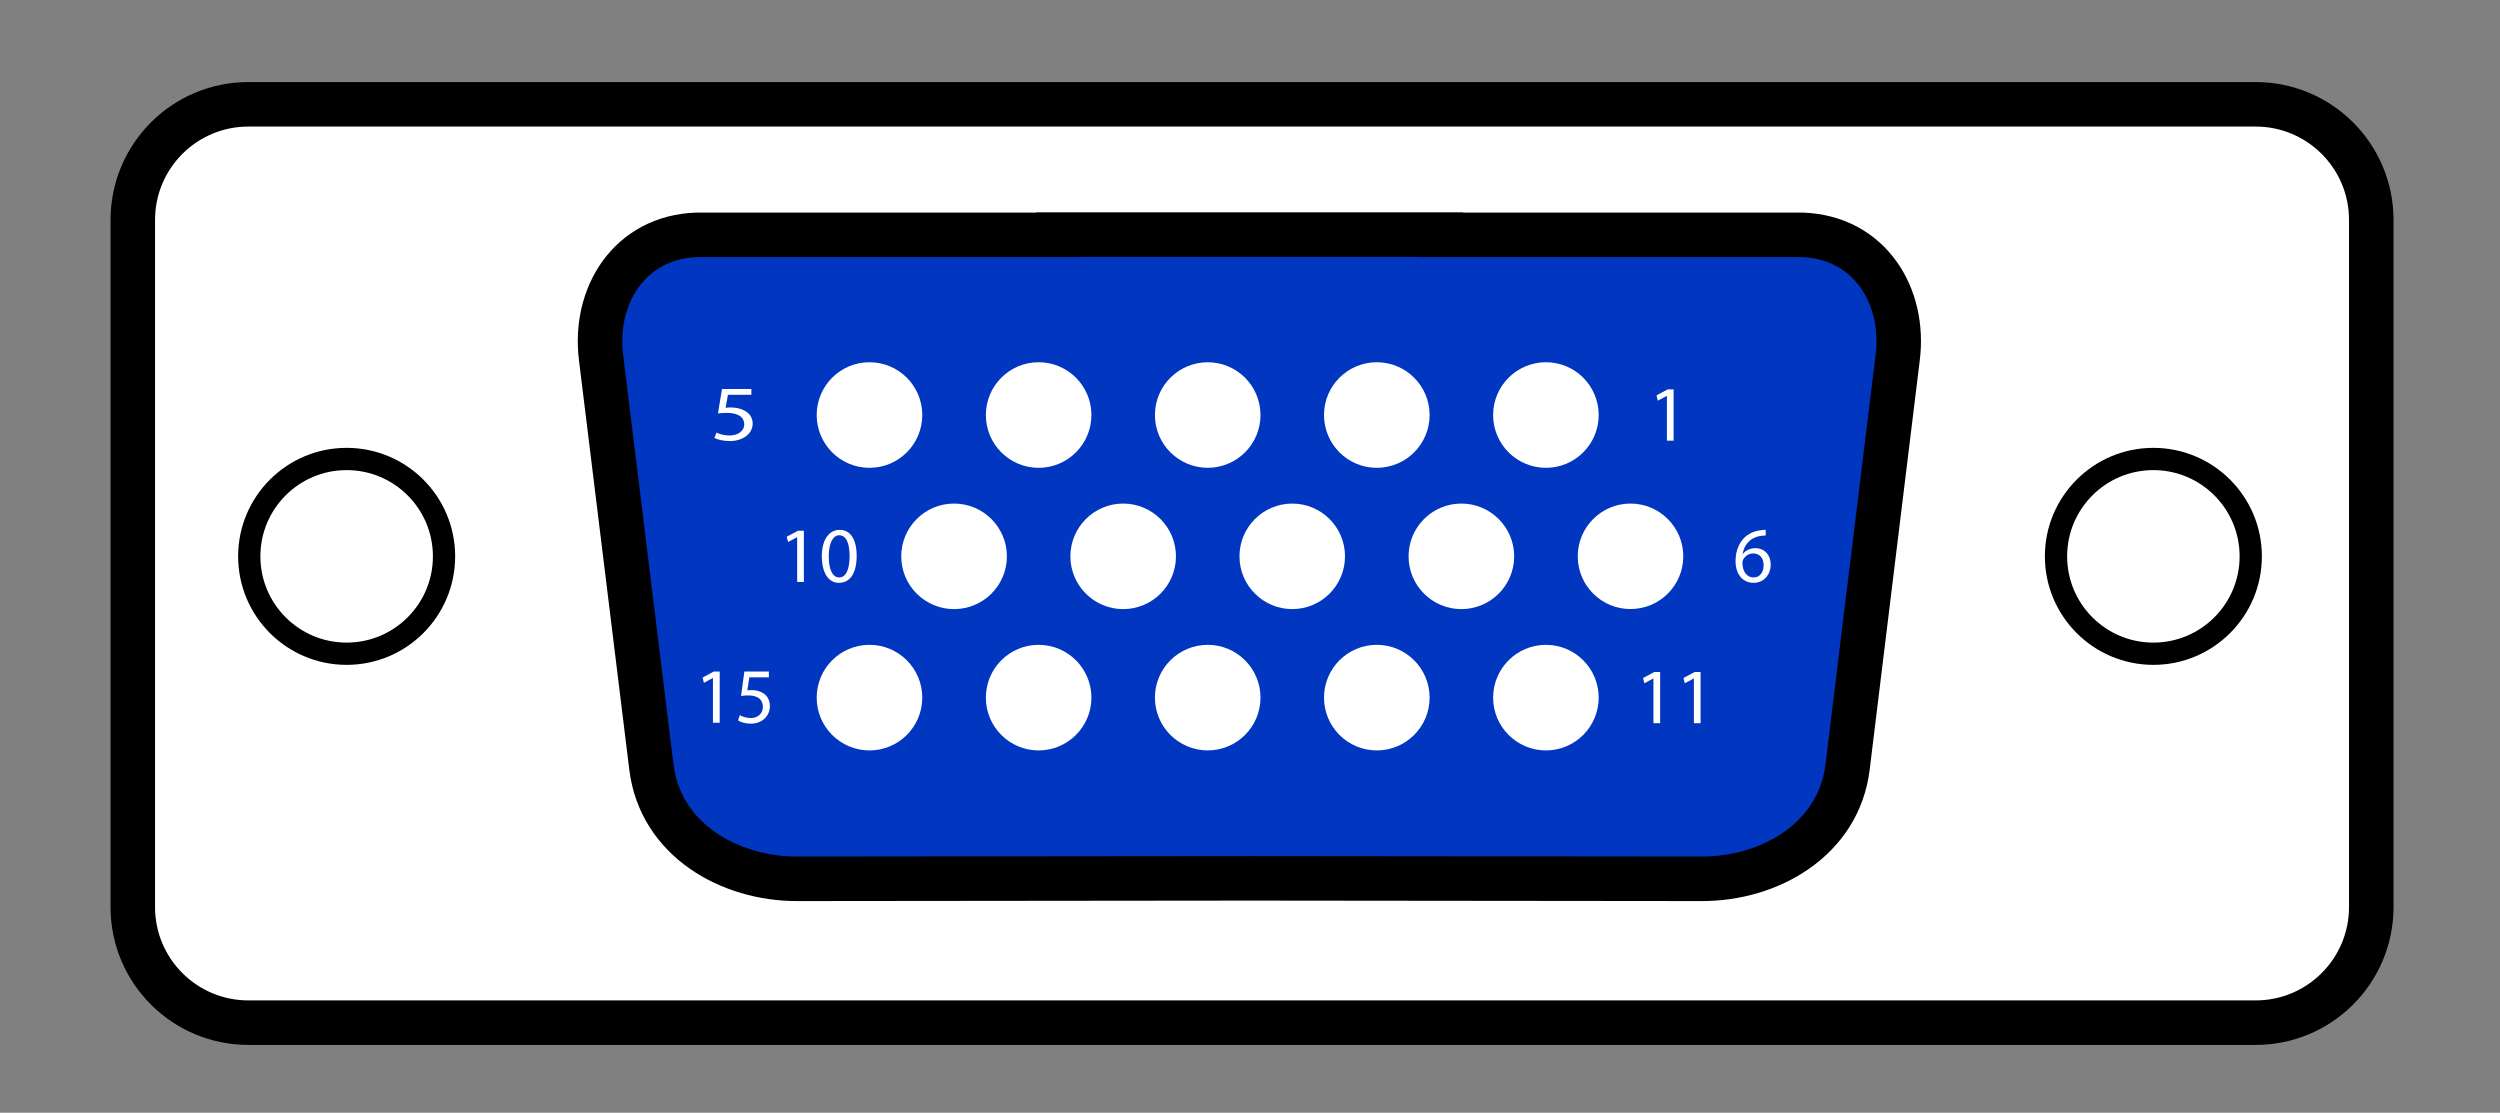 <?xml version="1.0" encoding="UTF-8" standalone="no"?>
<!-- Created with Inkscape (http://www.inkscape.org/) -->

<svg
   xmlns:dc="http://purl.org/dc/elements/1.1/"
   xmlns:cc="http://creativecommons.org/ns#"
   xmlns:rdf="http://www.w3.org/1999/02/22-rdf-syntax-ns#"
   xmlns:svg="http://www.w3.org/2000/svg"
   xmlns="http://www.w3.org/2000/svg"
   xmlns:sodipodi="http://sodipodi.sourceforge.net/DTD/sodipodi-0.dtd"
   xmlns:inkscape="http://www.inkscape.org/namespaces/inkscape"
   version="1.0"
   width="337.013"
   height="150"
   viewBox="-104.705 -0.5 337.013 150"
   id="Layer_1"
   xml:space="preserve"
   inkscape:version="0.48.3.1 r9886"
   sodipodi:docname="DE15_Connector_Pinout.svg"><rect x="-104.705" y="-0.5" width="337.013" height="150" fill="#808080" stroke="none"/><sodipodi:namedview
   pagecolor="#ffffff"
   bordercolor="#666666"
   borderopacity="1"
   objecttolerance="10"
   gridtolerance="10"
   guidetolerance="10"
   inkscape:pageopacity="0"
   inkscape:pageshadow="2"
   inkscape:window-width="1912"
   inkscape:window-height="1173"
   id="namedview62"
   showgrid="false"
   inkscape:zoom="2.5704444"
   inkscape:cx="185.4322"
   inkscape:cy="59.951428"
   inkscape:window-x="0"
   inkscape:window-y="0"
   inkscape:window-maximized="1"
   inkscape:current-layer="Layer_1"
   inkscape:snap-global="false"
   inkscape:object-paths="true"><inkscape:grid
     type="xygrid"
     id="grid3811" /></sodipodi:namedview><defs
   id="defs4541">
	
	

	
	
	
	
	
	
	
	
	
	
	
	
	
	
	

	
	
	
	
	
	
	
	
	
	
	
	
	
	
	
</defs>
<path
   d="m 214.954,121.782 c 0,8.604 -6.98,15.579 -15.584,15.579 l -270.589,0 c -8.614,0 -15.584,-6.976 -15.584,-15.579 l 0,-92.636 c 0,-8.609 6.97,-15.584 15.584,-15.584 l 270.589,0 c 8.604,0 15.584,6.975 15.584,15.584 l 0,92.636 z"
   style="fill:#ffffff;stroke:#000000;stroke-width:6;stroke-miterlimit:4;stroke-dasharray:none"
   id="path4424"
   inkscape:connector-curvature="0" /><path
   style="fill:#0036c0;stroke:#000000;stroke-width:6;fill-opacity:1;stroke-miterlimit:4;stroke-dasharray:none"
   d="M 142.656 31.625 L 142.656 31.656 L 93.969 31.656 C 84.829 31.958 79.968 39.909 81.031 48.25 L 87.812 103.406 C 89.021 113.25 98.409 118.482 107.438 118.469 L 168.438 118.406 L 229.438 118.469 C 238.466 118.482 247.854 113.25 249.062 103.406 L 255.812 48.25 C 256.876 39.909 252.046 31.958 242.906 31.656 L 194.219 31.656 L 194.219 31.625 L 168.438 31.625 L 142.656 31.625 z "
   transform="translate(-104.705,-0.5)"
   id="path4426" />

<path
   inkscape:connector-curvature="0"
   id="path4430"
   style="fill:none;stroke:#000000;stroke-width:3;stroke-miterlimit:4;stroke-dasharray:none"
   d="m -57.976,61.373 c 7.251,0 13.128,5.877 13.128,13.128 0,7.243 -5.877,13.125 -13.128,13.125 -7.25,0 -13.127,-5.882 -13.127,-13.125 -0.001,-7.251 5.876,-13.128 13.127,-13.128 z" /><path
   inkscape:connector-curvature="0"
   id="path4432"
   style="fill:none;stroke:#000000;stroke-width:3;stroke-miterlimit:4;stroke-dasharray:none"
   d="m 185.58,61.373 c 7.249,0 13.126,5.877 13.126,13.128 0,7.243 -5.877,13.125 -13.126,13.125 -7.247,0 -13.124,-5.882 -13.124,-13.125 0,-7.251 5.877,-13.128 13.124,-13.128 z" />
<path
   inkscape:connector-curvature="0"
   id="path4436"
   style="fill:#ffffff;stroke:#ffffff;stroke-width:2.597;color:#000000;fill-opacity:1;fill-rule:nonzero;stroke-linecap:butt;stroke-linejoin:miter;stroke-miterlimit:4;stroke-opacity:1;stroke-dasharray:none;stroke-dashoffset:0;marker:none;visibility:visible;display:inline;overflow:visible;enable-background:accumulate"
   d="m 103.695,49.63 c -3.213,0 -5.821,2.606 -5.821,5.817 0,3.212 2.608,5.819 5.821,5.819 3.212,0 5.812,-2.607 5.812,-5.819 0,-3.211 -2.6,-5.817 -5.812,-5.817 z" /><path
   inkscape:connector-curvature="0"
   id="path4438"
   style="fill:#ffffff;stroke:#ffffff;stroke-width:2.597;color:#000000;fill-opacity:1;fill-rule:nonzero;stroke-linecap:butt;stroke-linejoin:miter;stroke-miterlimit:4;stroke-opacity:1;stroke-dasharray:none;stroke-dashoffset:0;marker:none;visibility:visible;display:inline;overflow:visible;enable-background:accumulate"
   d="m 80.893,49.63 c -3.214,0 -5.816,2.606 -5.816,5.817 0,3.212 2.603,5.819 5.816,5.819 3.219,0 5.823,-2.607 5.823,-5.819 0,-3.211 -2.605,-5.817 -5.823,-5.817 z" /><path
   inkscape:connector-curvature="0"
   id="path4440"
   style="fill:#ffffff;stroke:#ffffff;stroke-width:2.597;color:#000000;fill-opacity:1;fill-rule:nonzero;stroke-linecap:butt;stroke-linejoin:miter;stroke-miterlimit:4;stroke-opacity:1;stroke-dasharray:none;stroke-dashoffset:0;marker:none;visibility:visible;display:inline;overflow:visible;enable-background:accumulate"
   d="m 58.106,49.633 c -3.213,0 -5.823,2.604 -5.823,5.814 0,3.212 2.61,5.816 5.823,5.816 3.205,0 5.812,-2.604 5.812,-5.816 0,-3.211 -2.607,-5.814 -5.812,-5.814 z" /><path
   inkscape:connector-curvature="0"
   id="path4442"
   style="fill:#ffffff;stroke:#ffffff;stroke-width:2.597;color:#000000;fill-opacity:1;fill-rule:nonzero;stroke-linecap:butt;stroke-linejoin:miter;stroke-miterlimit:4;stroke-opacity:1;stroke-dasharray:none;stroke-dashoffset:0;marker:none;visibility:visible;display:inline;overflow:visible;enable-background:accumulate"
   d="m 35.304,49.63 c -3.214,0 -5.811,2.606 -5.811,5.817 0,3.212 2.597,5.819 5.811,5.819 3.214,0 5.821,-2.607 5.821,-5.819 0,-3.211 -2.607,-5.817 -5.821,-5.817 z" /><path
   inkscape:connector-curvature="0"
   id="path4444"
   style="fill:#ffffff;stroke:#ffffff;stroke-width:2.597;fill-opacity:1;stroke-opacity:1"
   d="m 12.505,49.63 c -3.216,0 -5.816,2.606 -5.816,5.817 0,3.212 2.6,5.819 5.816,5.819 3.219,0 5.819,-2.607 5.819,-5.819 0,-3.211 -2.6,-5.817 -5.819,-5.817 z" /><path
   inkscape:connector-curvature="0"
   id="path4446"
   style="fill:#ffffff;stroke:#ffffff;stroke-width:2.597;color:#000000;fill-opacity:1;fill-rule:nonzero;stroke-linecap:butt;stroke-linejoin:miter;stroke-miterlimit:4;stroke-opacity:1;stroke-dasharray:none;stroke-dashoffset:0;marker:none;visibility:visible;display:inline;overflow:visible;enable-background:accumulate"
   d="m 92.289,68.681 c -3.209,0 -5.812,2.606 -5.812,5.82 0,3.207 2.603,5.812 5.812,5.812 3.214,0 5.826,-2.605 5.826,-5.812 0,-3.214 -2.612,-5.82 -5.826,-5.82 z" /><path
   inkscape:connector-curvature="0"
   id="path4448"
   style="fill:#ffffff;stroke:#ffffff;stroke-width:2.597;color:#000000;fill-opacity:1;fill-rule:nonzero;stroke-linecap:butt;stroke-linejoin:miter;stroke-miterlimit:4;stroke-opacity:1;stroke-dasharray:none;stroke-dashoffset:0;marker:none;visibility:visible;display:inline;overflow:visible;enable-background:accumulate"
   d="m 69.501,68.682 c -3.214,0 -5.819,2.605 -5.819,5.819 0,3.205 2.605,5.81 5.819,5.81 3.206,0 5.809,-2.604 5.809,-5.81 0,-3.214 -2.603,-5.819 -5.809,-5.819 z" /><path
   inkscape:connector-curvature="0"
   id="path4450"
   style="fill:#ffffff;stroke:#ffffff;stroke-width:2.597;color:#000000;fill-opacity:1;fill-rule:nonzero;stroke-linecap:butt;stroke-linejoin:miter;stroke-miterlimit:4;stroke-opacity:1;stroke-dasharray:none;stroke-dashoffset:0;marker:none;visibility:visible;display:inline;overflow:visible;enable-background:accumulate"
   d="m 115.093,68.681 c 3.213,0 5.818,2.604 5.818,5.817 0,3.208 -2.605,5.805 -5.818,5.805 -3.209,0 -5.812,-2.597 -5.812,-5.805 0,-3.214 2.603,-5.817 5.812,-5.817 z" /><path
   inkscape:connector-curvature="0"
   id="path4452"
   style="fill:#ffffff;stroke:#ffffff;stroke-width:2.597;color:#000000;fill-opacity:1;fill-rule:nonzero;stroke-linecap:butt;stroke-linejoin:miter;stroke-miterlimit:4;stroke-opacity:1;stroke-dasharray:none;stroke-dashoffset:0;marker:none;visibility:visible;display:inline;overflow:visible;enable-background:accumulate"
   d="m 46.703,68.681 c -3.206,0 -5.816,2.606 -5.816,5.82 0,3.207 2.61,5.812 5.816,5.812 3.211,0 5.819,-2.605 5.819,-5.812 -10e-4,-3.214 -2.608,-5.82 -5.819,-5.82 z" /><path
   inkscape:connector-curvature="0"
   id="path4454"
   style="fill:#ffffff;stroke:#ffffff;stroke-width:2.597;color:#000000;fill-opacity:1;fill-rule:nonzero;stroke-linecap:butt;stroke-linejoin:miter;stroke-miterlimit:4;stroke-opacity:1;stroke-dasharray:none;stroke-dashoffset:0;marker:none;visibility:visible;display:inline;overflow:visible;enable-background:accumulate"
   d="m 23.907,68.681 c -3.214,0 -5.822,2.606 -5.822,5.82 0,3.207 2.608,5.812 5.822,5.812 3.213,0 5.824,-2.605 5.824,-5.812 0,-3.214 -2.61,-5.82 -5.824,-5.82 z" /><path
   inkscape:connector-curvature="0"
   id="path4456"
   style="fill:#ffffff;stroke:#ffffff;stroke-width:2.597;color:#000000;fill-opacity:1;fill-rule:nonzero;stroke-linecap:butt;stroke-linejoin:miter;stroke-miterlimit:4;stroke-opacity:1;stroke-dasharray:none;stroke-dashoffset:0;marker:none;visibility:visible;display:inline;overflow:visible;enable-background:accumulate"
   d="m 103.695,99.362 c -3.213,0 -5.821,-2.607 -5.821,-5.821 0,-3.208 2.608,-5.816 5.821,-5.816 3.212,0 5.812,2.608 5.812,5.816 0,3.214 -2.6,5.821 -5.812,5.821 z" /><path
   inkscape:connector-curvature="0"
   id="path4458"
   style="fill:#ffffff;stroke:#ffffff;stroke-width:2.597;color:#000000;fill-opacity:1;fill-rule:nonzero;stroke-linecap:butt;stroke-linejoin:miter;stroke-miterlimit:4;stroke-opacity:1;stroke-dasharray:none;stroke-dashoffset:0;marker:none;visibility:visible;display:inline;overflow:visible;enable-background:accumulate"
   d="m 80.893,99.362 c -3.214,0 -5.816,-2.607 -5.816,-5.821 0,-3.208 2.603,-5.816 5.816,-5.816 3.219,0 5.823,2.608 5.823,5.816 0,3.214 -2.605,5.821 -5.823,5.821 z" /><path
   inkscape:connector-curvature="0"
   id="path4460"
   style="fill:#ffffff;stroke:#ffffff;stroke-width:2.597;color:#000000;fill-opacity:1;fill-rule:nonzero;stroke-linecap:butt;stroke-linejoin:miter;stroke-miterlimit:4;stroke-opacity:1;stroke-dasharray:none;stroke-dashoffset:0;marker:none;visibility:visible;display:inline;overflow:visible;enable-background:accumulate"
   d="m 58.106,99.36 c -3.213,0 -5.823,-2.605 -5.823,-5.819 0,-3.208 2.61,-5.816 5.823,-5.816 3.205,0 5.812,2.608 5.812,5.816 0,3.214 -2.607,5.819 -5.812,5.819 z" /><path
   inkscape:connector-curvature="0"
   id="path4462"
   style="fill:#ffffff;stroke:#ffffff;stroke-width:2.597;color:#000000;fill-opacity:1;fill-rule:nonzero;stroke-linecap:butt;stroke-linejoin:miter;stroke-miterlimit:4;stroke-opacity:1;stroke-dasharray:none;stroke-dashoffset:0;marker:none;visibility:visible;display:inline;overflow:visible;enable-background:accumulate"
   d="m 35.304,99.362 c -3.214,0 -5.811,-2.607 -5.811,-5.821 0,-3.208 2.597,-5.816 5.811,-5.816 3.214,0 5.821,2.608 5.821,5.816 0,3.214 -2.607,5.821 -5.821,5.821 z" /><path
   inkscape:connector-curvature="0"
   id="path4464"
   style="fill:#ffffff;stroke:#ffffff;stroke-width:2.597;color:#000000;fill-opacity:1;fill-rule:nonzero;stroke-linecap:butt;stroke-linejoin:miter;stroke-miterlimit:4;stroke-opacity:1;stroke-dasharray:none;stroke-dashoffset:0;marker:none;visibility:visible;display:inline;overflow:visible;enable-background:accumulate"
   d="m 12.505,99.362 c -3.216,0 -5.816,-2.607 -5.816,-5.821 0,-3.208 2.6,-5.816 5.816,-5.816 3.219,0 5.819,2.608 5.819,5.816 0,3.214 -2.6,5.821 -5.819,5.821 z" />
<g
   id="g4468"
   transform="matrix(1.5,0,0,1.5,-35.957,-27.54)"
   style="color:#000000;fill:#ffffff;fill-opacity:1;fill-rule:nonzero;stroke-width:1;stroke-linecap:butt;stroke-linejoin:miter;stroke-miterlimit:4;stroke-opacity:1;stroke-dasharray:none;stroke-dashoffset:0;marker:none;visibility:visible;display:inline;overflow:visible;enable-background:accumulate">
		<path
   inkscape:connector-curvature="0"
   id="path4470"
   d="m 103.973,57.629 0.604,0 0,-4.607 -0.533,0 -1.007,0.54 0.119,0.476 0.805,-0.433 0.013,0 0,4.024 -0.001,0 z"
   style="color:#000000;fill:#ffffff;fill-opacity:1;fill-rule:nonzero;stroke-width:1;stroke-linecap:butt;stroke-linejoin:miter;stroke-miterlimit:4;stroke-opacity:1;stroke-dasharray:none;stroke-dashoffset:0;marker:none;visibility:visible;display:inline;overflow:visible;enable-background:accumulate" />
	</g><g
   id="g4484"
   transform="matrix(1.8,0,0,1.5,-28.292,-27.685)"
   style="fill:#ffffff;fill-opacity:1">
		<path
   inkscape:connector-curvature="0"
   id="path4486"
   d="m 13.822,53.082 -2.204,0 -0.298,2.195 c 0.171,-0.028 0.377,-0.049 0.646,-0.049 0.914,0 1.319,0.417 1.319,1.027 0.005,0.62 -0.503,1.006 -1.086,1.006 -0.425,0 -0.801,-0.144 -0.989,-0.258 l -0.16,0.476 c 0.227,0.142 0.647,0.283 1.149,0.283 1,0 1.719,-0.673 1.719,-1.571 0,-0.596 -0.303,-0.999 -0.664,-1.199 -0.281,-0.168 -0.629,-0.25 -0.992,-0.25 -0.167,0 -0.271,0.017 -0.373,0.031 l 0.175,-1.169 1.758,0 0,-0.522 0,0 z"
   style="fill:#ffffff;fill-opacity:1" />
	</g><g
   id="g4488"
   transform="matrix(1.5,0,0,1.5,-41.285,-37.355)"
   style="color:#000000;fill:#ffffff;fill-opacity:1;fill-rule:nonzero;stroke-width:1;stroke-linecap:butt;stroke-linejoin:miter;stroke-miterlimit:4;stroke-opacity:1;stroke-dasharray:none;stroke-dashoffset:0;marker:none;visibility:visible;display:inline;overflow:visible;enable-background:accumulate">
		<path
   inkscape:connector-curvature="0"
   id="path4490"
   d="m 116.401,72.188 c -0.114,0 -0.271,0.009 -0.454,0.034 -0.584,0.073 -1.091,0.309 -1.474,0.681 -0.459,0.464 -0.779,1.179 -0.779,2.086 0,1.193 0.645,1.959 1.621,1.959 0.964,0 1.537,-0.777 1.537,-1.625 0,-0.895 -0.573,-1.49 -1.388,-1.49 -0.51,0 -0.902,0.239 -1.121,0.539 l -0.013,0 c 0.106,-0.766 0.617,-1.48 1.604,-1.636 0.175,-0.029 0.337,-0.043 0.467,-0.038 l 0,-0.51 z m -1.078,4.276 c -0.654,0 -1.005,-0.564 -1.012,-1.322 0,-0.112 0.027,-0.197 0.062,-0.27 0.171,-0.338 0.523,-0.565 0.898,-0.565 0.573,0 0.946,0.397 0.946,1.054 0,0.658 -0.357,1.104 -0.888,1.104 l -0.006,0 0,-0.001 z"
   style="color:#000000;fill:#ffffff;fill-opacity:1;fill-rule:nonzero;stroke-width:1;stroke-linecap:butt;stroke-linejoin:miter;stroke-miterlimit:4;stroke-opacity:1;stroke-dasharray:none;stroke-dashoffset:0;marker:none;visibility:visible;display:inline;overflow:visible;enable-background:accumulate" />
	</g><g
   id="g4504"
   transform="matrix(1.5,0,0,1.5,-29.854,-37.353)"
   style="fill:#ffffff;fill-opacity:1">
		<path
   inkscape:connector-curvature="0"
   id="path4506"
   d="m 21.738,76.87 0.604,0 0,-4.605 -0.533,0 -1.005,0.539 0.12,0.476 0.802,-0.433 0.013,0 0,4.023 -0.001,0 z"
   style="fill:#ffffff;fill-opacity:1" />
		<path
   inkscape:connector-curvature="0"
   id="path4508"
   d="m 25.492,76.947 c 1.007,0 1.596,-0.863 1.596,-2.432 0,-1.463 -0.561,-2.328 -1.522,-2.328 -0.938,0 -1.611,0.845 -1.611,2.392 0.018,1.526 0.629,2.368 1.532,2.368 l 0.005,0 0,0 z m 0.013,-0.483 c -0.576,0 -0.938,-0.719 -0.924,-1.917 0,-1.153 0.369,-1.875 0.935,-1.875 0.649,0 0.936,0.744 0.936,1.875 0,1.178 -0.31,1.917 -0.936,1.917 l -0.011,0 z"
   style="fill:#ffffff;fill-opacity:1" />
	</g><g
   id="g4510"
   transform="matrix(1.5,0,0,1.5,-35.05,-46.445)"
   style="color:#000000;fill:#ffffff;fill-opacity:1;fill-rule:nonzero;stroke-width:1;stroke-linecap:butt;stroke-linejoin:miter;stroke-miterlimit:4;stroke-opacity:1;stroke-dasharray:none;stroke-dashoffset:0;marker:none;visibility:visible;display:inline;overflow:visible;enable-background:accumulate">
		<path
   inkscape:connector-curvature="0"
   id="path4512"
   d="m 102.156,95.626 0.604,0 0,-4.601 -0.53,0 -1.007,0.535 0.119,0.477 0.802,-0.434 0.013,0 0,4.023 -10e-4,0 z"
   style="color:#000000;fill:#ffffff;fill-opacity:1;fill-rule:nonzero;stroke-width:1;stroke-linecap:butt;stroke-linejoin:miter;stroke-miterlimit:4;stroke-opacity:1;stroke-dasharray:none;stroke-dashoffset:0;marker:none;visibility:visible;display:inline;overflow:visible;enable-background:accumulate" />
		<path
   inkscape:connector-curvature="0"
   id="path4514"
   d="m 105.793,95.626 0.602,0 0,-4.601 -0.53,0 -1.01,0.535 0.12,0.477 0.804,-0.434 0.015,0 0,4.023 -10e-4,0 z"
   style="color:#000000;fill:#ffffff;fill-opacity:1;fill-rule:nonzero;stroke-width:1;stroke-linecap:butt;stroke-linejoin:miter;stroke-miterlimit:4;stroke-opacity:1;stroke-dasharray:none;stroke-dashoffset:0;marker:none;visibility:visible;display:inline;overflow:visible;enable-background:accumulate" />
	</g><g
   id="g4534"
   transform="matrix(1.5,0,0,1.5,-24.18,-46.591)"
   style="fill:#ffffff;fill-opacity:1">
		<path
   inkscape:connector-curvature="0"
   id="path4536"
   d="m 10.389,95.682 0.606,0 0,-4.601 -0.539,0 -0.999,0.54 0.12,0.475 0.799,-0.439 0.013,0 0,4.025 0,0 z"
   style="fill:#ffffff;fill-opacity:1" />
		<path
   inkscape:connector-curvature="0"
   id="path4538"
   d="m 15.417,91.081 -2.205,0 -0.297,2.196 c 0.167,-0.033 0.375,-0.053 0.643,-0.053 0.917,0 1.318,0.421 1.318,1.027 0.01,0.626 -0.5,1.007 -1.079,1.007 -0.425,0 -0.803,-0.143 -0.996,-0.257 l -0.155,0.475 c 0.226,0.143 0.644,0.289 1.15,0.289 0.993,0 1.711,-0.677 1.711,-1.577 0,-0.597 -0.293,-0.997 -0.655,-1.195 -0.288,-0.17 -0.637,-0.248 -0.994,-0.248 -0.172,0 -0.268,0.013 -0.378,0.027 l 0.178,-1.172 1.758,0 0,-0.519 10e-4,0 z"
   style="fill:#ffffff;fill-opacity:1" />
	</g>
</svg>